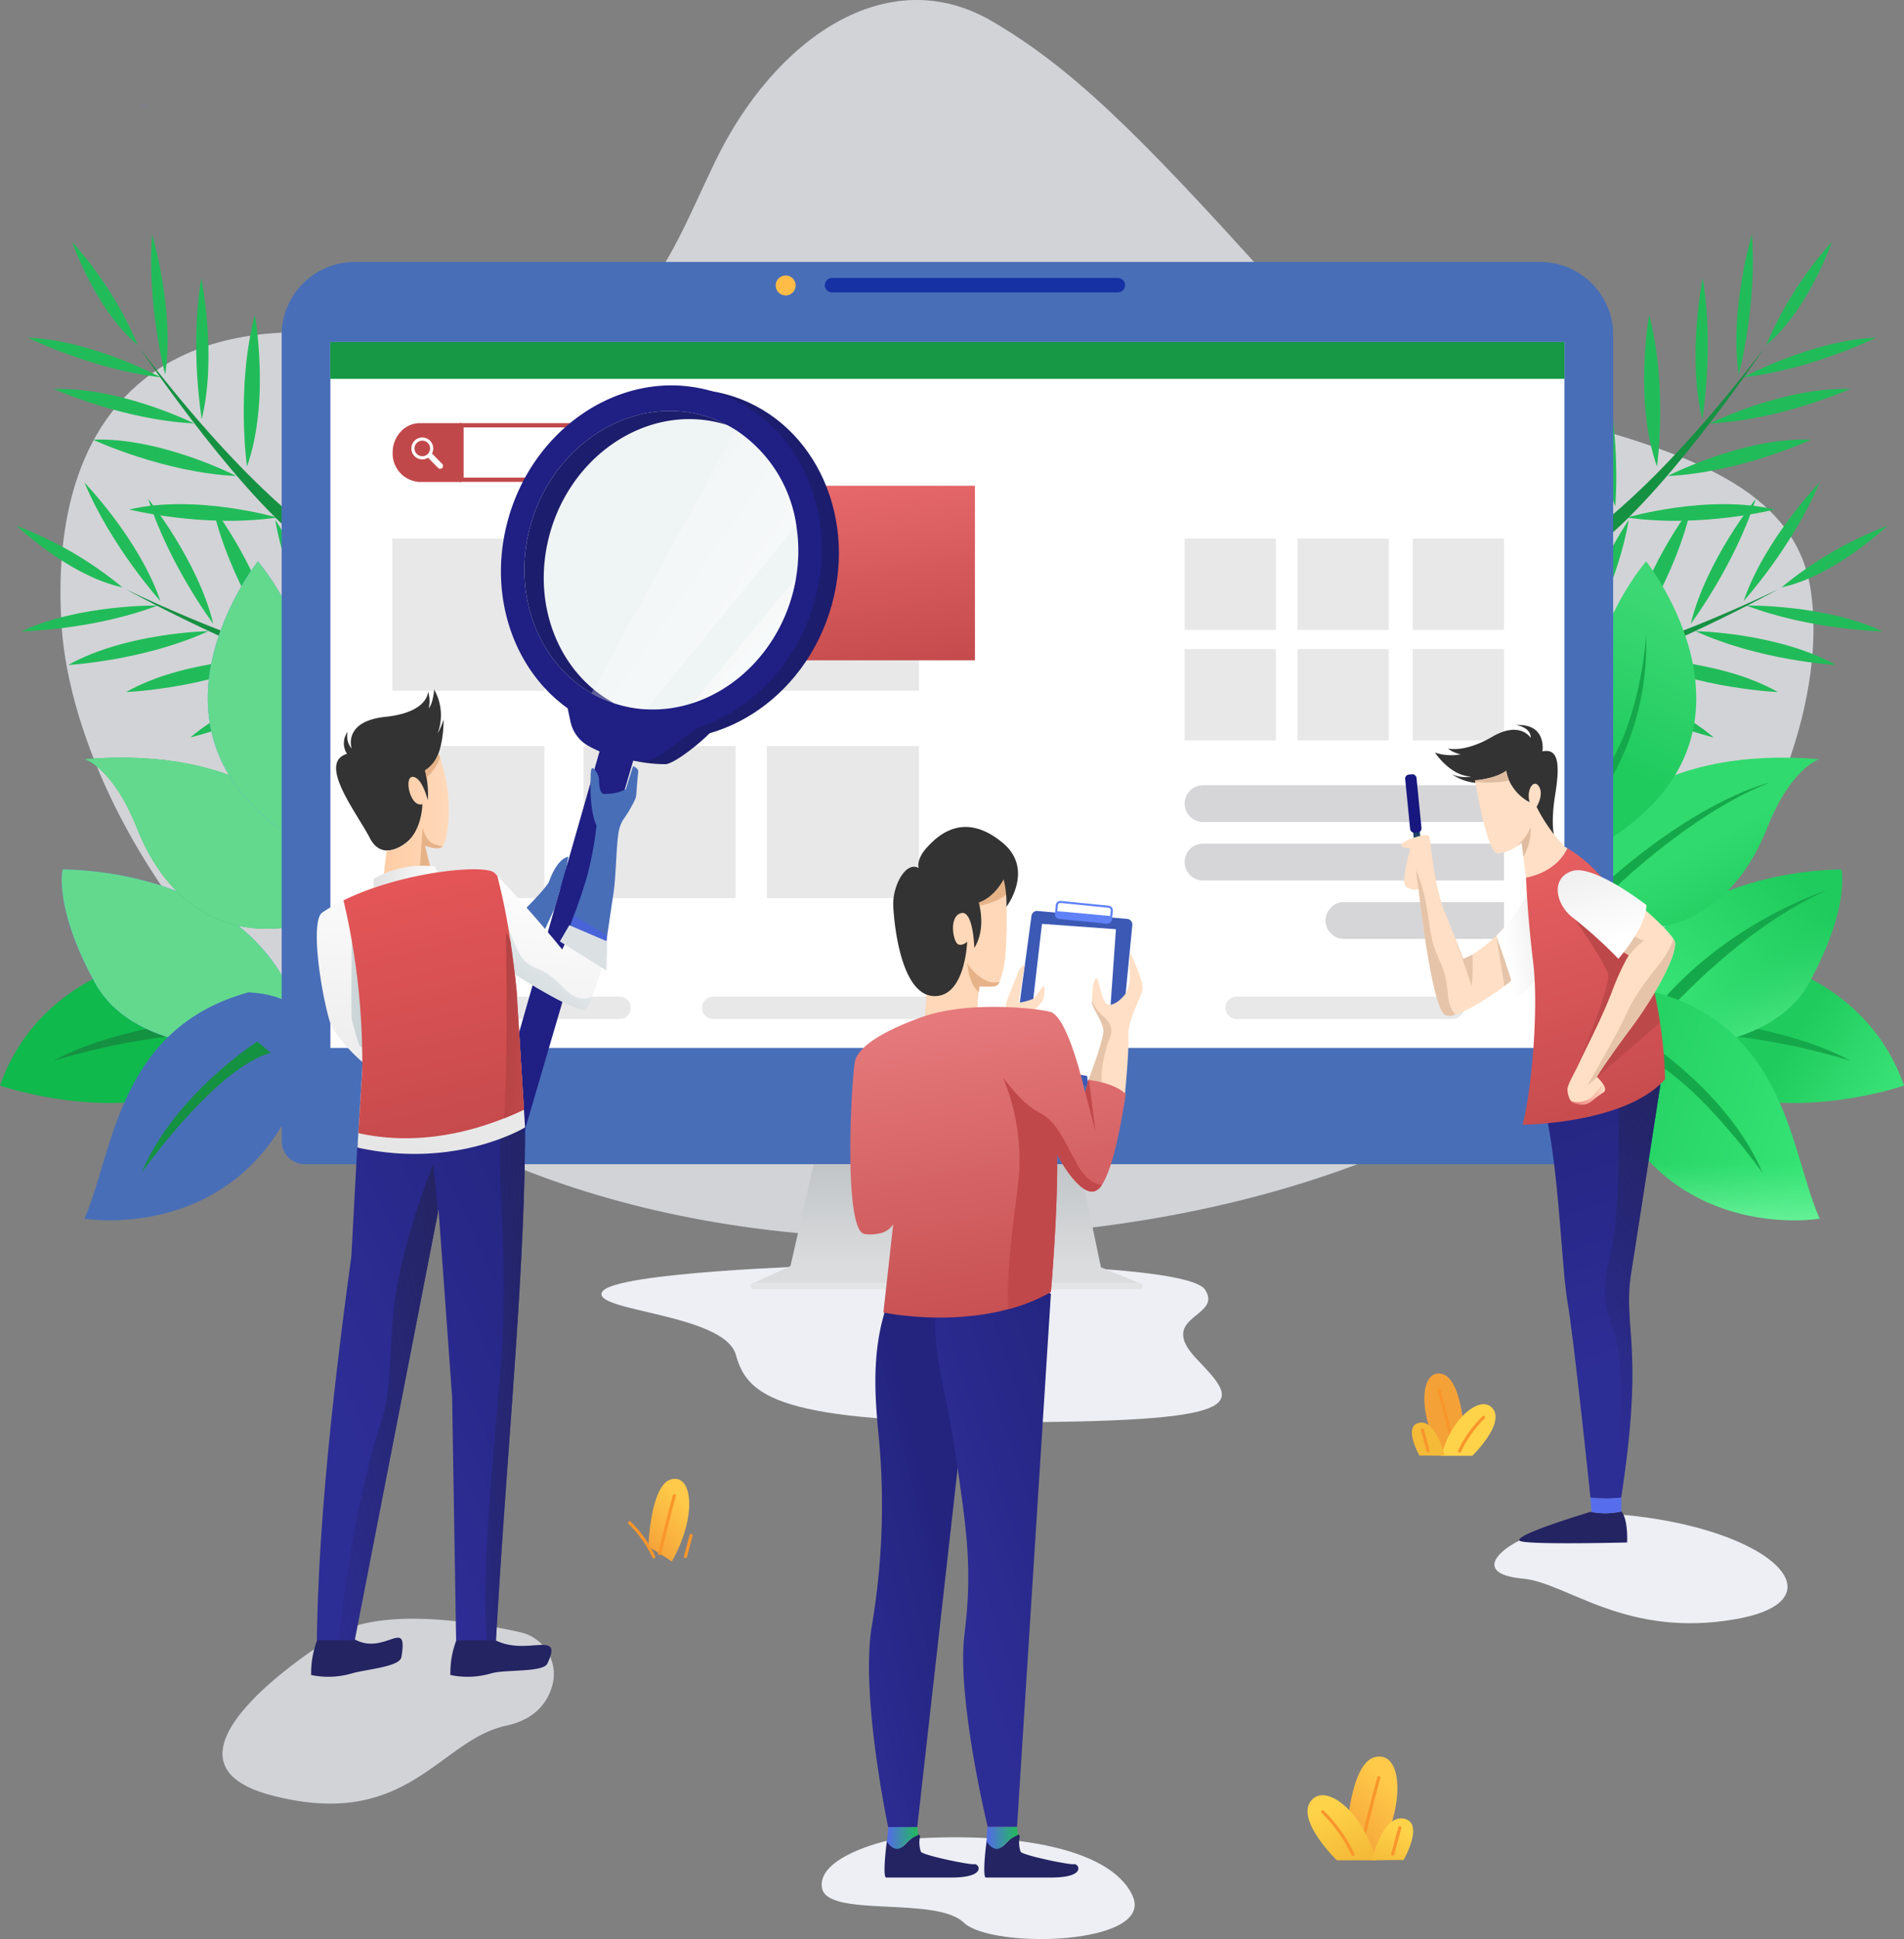 <svg xmlns="http://www.w3.org/2000/svg" xmlns:xlink="http://www.w3.org/1999/xlink" width="346.969" height="353.224" viewBox="0 0 346.969 353.224">
  <rect x="0" y="0" width="346.969" height="353.224" fill="#808080" stroke="none"/>
  <defs>
    <linearGradient id="linear-gradient" x1="0.494" y1="-1.491" x2="0.507" y2="2.883" gradientUnits="objectBoundingBox">
      <stop offset="0" stop-color="#7763f7"/>
      <stop offset="0.248" stop-color="#6f72f7"/>
      <stop offset="0.337" stop-color="#6c79f7"/>
      <stop offset="0.763" stop-color="#5a9ef7"/>
      <stop offset="1" stop-color="#50b5f8"/>
    </linearGradient>
    <linearGradient id="linear-gradient-2" x1="0.311" y1="0.514" x2="1.285" y2="1.063" gradientUnits="objectBoundingBox">
      <stop offset="0" stop-color="#1fcb5d"/>
      <stop offset="1" stop-color="#49ef85"/>
    </linearGradient>
    <linearGradient id="linear-gradient-3" x1="0.212" y1="0.769" x2="0.922" y2="0.217" gradientUnits="objectBoundingBox">
      <stop offset="0" stop-color="#38e576"/>
      <stop offset="1" stop-color="#1fcb5d"/>
    </linearGradient>
    <linearGradient id="linear-gradient-4" x1="0.923" y1="1.037" x2="0.55" y2="0.474" gradientUnits="objectBoundingBox">
      <stop offset="0" stop-color="#80fead"/>
      <stop offset="1" stop-color="#1fcb5d" stop-opacity="0"/>
    </linearGradient>
    <linearGradient id="linear-gradient-5" x1="-0.043" y1="0.319" x2="0.934" y2="0.646" gradientUnits="objectBoundingBox">
      <stop offset="0" stop-color="#1fcb5d"/>
      <stop offset="1" stop-color="#34e373"/>
    </linearGradient>
    <linearGradient id="linear-gradient-6" x1="0.494" y1="1.088" x2="0.499" y2="0.683" gradientUnits="objectBoundingBox">
      <stop offset="0" stop-color="#9bffbf"/>
      <stop offset="1" stop-color="#7df6a8" stop-opacity="0"/>
    </linearGradient>
    <linearGradient id="linear-gradient-7" x1="0.743" y1="0.885" x2="0.49" y2="0.474" gradientUnits="objectBoundingBox">
      <stop offset="0" stop-color="#1fcb5d"/>
      <stop offset="1" stop-color="#1fcb5d" stop-opacity="0"/>
    </linearGradient>
    <linearGradient id="linear-gradient-8" x1="-2.726" y1="-2.459" x2="-1.405" y2="-2.459" gradientUnits="objectBoundingBox">
      <stop offset="0" stop-color="#546aea"/>
      <stop offset="1" stop-color="#21bc59"/>
    </linearGradient>
    <linearGradient id="linear-gradient-9" x1="-11.058" y1="-1.763" x2="-8.414" y2="-1.763" xlink:href="#linear-gradient-8"/>
    <linearGradient id="linear-gradient-10" x1="-1.396" y1="-7.2" x2="-0.355" y2="-7.2" xlink:href="#linear-gradient-8"/>
    <linearGradient id="linear-gradient-11" x1="-1.389" y1="-8.567" x2="-0.36" y2="-8.567" xlink:href="#linear-gradient-8"/>
    <linearGradient id="linear-gradient-12" x1="-1.432" y1="-8.351" x2="-0.401" y2="-8.351" xlink:href="#linear-gradient-8"/>
    <linearGradient id="linear-gradient-13" x1="-1.444" y1="-19.378" x2="-0.457" y2="-19.378" xlink:href="#linear-gradient-8"/>
    <linearGradient id="linear-gradient-14" x1="-15.211" y1="-1.827" x2="-12.647" y2="-1.827" xlink:href="#linear-gradient-8"/>
    <linearGradient id="linear-gradient-15" x1="-11.871" y1="-1.74" x2="-10.186" y2="-1.74" xlink:href="#linear-gradient-8"/>
    <linearGradient id="linear-gradient-16" x1="-10.285" y1="-1.822" x2="-9.141" y2="-1.822" xlink:href="#linear-gradient-8"/>
    <linearGradient id="linear-gradient-17" x1="-4.625" y1="4.224" x2="-3.804" y2="4.224" xlink:href="#linear-gradient-8"/>
    <linearGradient id="linear-gradient-18" x1="-6.375" y1="2.547" x2="-5.8" y2="2.547" xlink:href="#linear-gradient-8"/>
    <linearGradient id="linear-gradient-19" x1="-3.543" y1="9.435" x2="-2.528" y2="9.435" xlink:href="#linear-gradient-8"/>
    <linearGradient id="linear-gradient-20" x1="-3.38" y1="7.655" x2="-2.352" y2="7.655" xlink:href="#linear-gradient-8"/>
    <linearGradient id="linear-gradient-21" x1="-3.231" y1="8.139" x2="-2.205" y2="8.139" xlink:href="#linear-gradient-8"/>
    <linearGradient id="linear-gradient-22" x1="-3.403" y1="4.962" x2="-2.322" y2="4.962" xlink:href="#linear-gradient-8"/>
    <linearGradient id="linear-gradient-23" x1="-7.324" y1="2.555" x2="-6.839" y2="2.555" xlink:href="#linear-gradient-8"/>
    <linearGradient id="linear-gradient-24" x1="-7.515" y1="2.468" x2="-7.081" y2="2.468" xlink:href="#linear-gradient-8"/>
    <linearGradient id="linear-gradient-25" x1="-8.43" y1="2.526" x2="-8.037" y2="2.526" xlink:href="#linear-gradient-8"/>
    <linearGradient id="linear-gradient-26" x1="0.396" y1="0.816" x2="0.612" y2="0.191" gradientUnits="objectBoundingBox">
      <stop offset="0" stop-color="#1fcb5d"/>
      <stop offset="1" stop-color="#3dd875"/>
    </linearGradient>
    <linearGradient id="linear-gradient-27" x1="1.131" y1="0.706" x2="0.529" y2="0.54" gradientUnits="objectBoundingBox">
      <stop offset="0" stop-color="#2ad568"/>
      <stop offset="1" stop-color="#1fcb5d" stop-opacity="0"/>
    </linearGradient>
    <linearGradient id="linear-gradient-28" x1="-49.075" y1="0.514" x2="-48.1" y2="1.063" gradientUnits="objectBoundingBox">
      <stop offset="0" stop-color="#1fcb5d"/>
      <stop offset="1" stop-color="#0fb94c"/>
    </linearGradient>
    <linearGradient id="linear-gradient-29" x1="-43.131" y1="0.769" x2="-42.42" y2="0.217" gradientUnits="objectBoundingBox">
      <stop offset="0" stop-color="#4869d8"/>
      <stop offset="1" stop-color="#658bfd"/>
    </linearGradient>
    <linearGradient id="linear-gradient-30" x1="-42.419" y1="1.037" x2="-42.792" y2="0.474" gradientUnits="objectBoundingBox">
      <stop offset="0" stop-color="#63d98e"/>
      <stop offset="1" stop-color="#31e271"/>
    </linearGradient>
    <linearGradient id="linear-gradient-31" x1="-45.041" y1="0.776" x2="-44.311" y2="0.117" xlink:href="#linear-gradient-8"/>
    <linearGradient id="linear-gradient-33" x1="-147.322" y1="-26.992" x2="-146.001" y2="-26.992" xlink:href="#linear-gradient-8"/>
    <linearGradient id="linear-gradient-34" x1="-593.337" y1="-19.81" x2="-590.693" y2="-19.81" xlink:href="#linear-gradient-8"/>
    <linearGradient id="linear-gradient-35" x1="-72.659" y1="-71.033" x2="-71.618" y2="-71.033" xlink:href="#linear-gradient-8"/>
    <linearGradient id="linear-gradient-36" x1="-69.326" y1="-81.84" x2="-68.297" y2="-81.84" xlink:href="#linear-gradient-8"/>
    <linearGradient id="linear-gradient-37" x1="-68.432" y1="-77.607" x2="-67.401" y2="-77.607" xlink:href="#linear-gradient-8"/>
    <linearGradient id="linear-gradient-38" x1="-66.976" y1="-171.152" x2="-65.988" y2="-171.152" xlink:href="#linear-gradient-8"/>
    <linearGradient id="linear-gradient-39" x1="-803.167" y1="-19.783" x2="-800.603" y2="-19.783" xlink:href="#linear-gradient-8"/>
    <linearGradient id="linear-gradient-40" x1="-618.591" y1="-18.423" x2="-616.906" y2="-18.423" xlink:href="#linear-gradient-8"/>
    <linearGradient id="linear-gradient-41" x1="-529.664" y1="-18.569" x2="-528.52" y2="-18.569" xlink:href="#linear-gradient-8"/>
    <linearGradient id="linear-gradient-42" x1="-92.995" y1="51.299" x2="-92.174" y2="51.299" xlink:href="#linear-gradient-8"/>
    <linearGradient id="linear-gradient-43" x1="-130.747" y1="26.95" x2="-130.173" y2="26.95" xlink:href="#linear-gradient-8"/>
    <linearGradient id="linear-gradient-44" x1="-72.343" y1="121.276" x2="-71.328" y2="121.276" xlink:href="#linear-gradient-8"/>
    <linearGradient id="linear-gradient-45" x1="-70.829" y1="93.076" x2="-69.8" y2="93.076" xlink:href="#linear-gradient-8"/>
    <linearGradient id="linear-gradient-46" x1="-69.765" y1="94.314" x2="-68.738" y2="94.314" xlink:href="#linear-gradient-8"/>
    <linearGradient id="linear-gradient-47" x1="-75.316" y1="52.535" x2="-74.235" y2="52.535" xlink:href="#linear-gradient-8"/>
    <linearGradient id="linear-gradient-48" x1="-154.243" y1="25.704" x2="-153.758" y2="25.704" xlink:href="#linear-gradient-8"/>
    <linearGradient id="linear-gradient-49" x1="-162.24" y1="23.379" x2="-161.806" y2="23.379" xlink:href="#linear-gradient-8"/>
    <linearGradient id="linear-gradient-50" x1="-185.76" y1="22.976" x2="-185.367" y2="22.976" xlink:href="#linear-gradient-8"/>
    <linearGradient id="linear-gradient-51" x1="-87.088" y1="0.816" x2="-86.873" y2="0.191" gradientUnits="objectBoundingBox">
      <stop offset="0" stop-color="#566dec"/>
      <stop offset="1" stop-color="#658bfd"/>
    </linearGradient>
    <linearGradient id="linear-gradient-53" x1="0.482" y1="-0.858" x2="0.499" y2="0.847" gradientUnits="objectBoundingBox">
      <stop offset="0" stop-color="#a6aeb2"/>
      <stop offset="1" stop-color="#dbdcdd"/>
    </linearGradient>
    <linearGradient id="linear-gradient-54" x1="0.588" y1="1.151" x2="0.289" y2="-0.786" gradientUnits="objectBoundingBox">
      <stop offset="0" stop-color="#c1484a"/>
      <stop offset="1" stop-color="#ff7d7f"/>
    </linearGradient>
    <linearGradient id="linear-gradient-55" x1="1.049" y1="-0.08" x2="0.323" y2="0.764" gradientUnits="objectBoundingBox">
      <stop offset="0" stop-color="#24247f"/>
      <stop offset="1" stop-color="#2d2d96"/>
    </linearGradient>
    <linearGradient id="linear-gradient-56" x1="0.983" y1="-0.055" x2="-0.071" y2="1.218" gradientUnits="objectBoundingBox">
      <stop offset="0" stop-color="#242463"/>
      <stop offset="1" stop-color="#242463" stop-opacity="0"/>
    </linearGradient>
    <linearGradient id="linear-gradient-57" x1="1.536" y1="-0.039" x2="-1.238" y2="1.198" xlink:href="#linear-gradient-56"/>
    <linearGradient id="linear-gradient-58" y1="0.5" x2="1" y2="0.5" gradientUnits="objectBoundingBox">
      <stop offset="0" stop-color="#ffcda5"/>
      <stop offset="1" stop-color="#ffdabc"/>
    </linearGradient>
    <linearGradient id="linear-gradient-59" y1="0.5" x2="1" y2="0.5" gradientUnits="objectBoundingBox">
      <stop offset="0" stop-color="#e1e1e1"/>
      <stop offset="1" stop-color="#fff"/>
    </linearGradient>
    <linearGradient id="linear-gradient-60" x1="0.415" y1="1.142" x2="0.528" y2="-0.032" xlink:href="#linear-gradient-59"/>
    <linearGradient id="linear-gradient-61" x1="-0.331" y1="1.503" x2="0.958" y2="-0.133" gradientUnits="objectBoundingBox">
      <stop offset="0" stop-color="#bccace"/>
      <stop offset="1" stop-color="#bccace" stop-opacity="0"/>
    </linearGradient>
    <linearGradient id="linear-gradient-62" x1="4.26" y1="0.479" x2="-8.824" y2="0.553" xlink:href="#linear-gradient-61"/>
    <linearGradient id="linear-gradient-63" x1="0.588" y1="1.151" x2="0.289" y2="-0.786" gradientUnits="objectBoundingBox">
      <stop offset="0" stop-color="#c1484a"/>
      <stop offset="1" stop-color="#ff6062"/>
    </linearGradient>
    <linearGradient id="linear-gradient-64" x1="1.886" y1="1.974" x2="-0.776" y2="-0.856" gradientUnits="objectBoundingBox">
      <stop offset="0" stop-color="#fff"/>
      <stop offset="1" stop-color="#fff" stop-opacity="0"/>
    </linearGradient>
    <linearGradient id="linear-gradient-65" x1="1.405" y1="1.444" x2="0.036" y2="0.151" xlink:href="#linear-gradient-64"/>
    <linearGradient id="linear-gradient-66" x1="0.921" y1="1.25" x2="-1.058" y2="-0.687" gradientUnits="objectBoundingBox">
      <stop offset="0" stop-color="#c1484a"/>
      <stop offset="1" stop-color="#a73e3f"/>
    </linearGradient>
    <linearGradient id="linear-gradient-67" x1="0.486" y1="-0.113" x2="0.57" y2="0.683" xlink:href="#linear-gradient-55"/>
    <linearGradient id="linear-gradient-68" x1="0.591" y1="-0.159" x2="0.353" y2="0.909" xlink:href="#linear-gradient-56"/>
    <linearGradient id="linear-gradient-69" x1="1.508" y1="0.178" x2="0.231" y2="0.634" xlink:href="#linear-gradient-59"/>
    <linearGradient id="linear-gradient-70" x1="0.588" y1="1.151" x2="0.289" y2="-0.786" gradientUnits="objectBoundingBox">
      <stop offset="0" stop-color="#c1484a"/>
      <stop offset="1" stop-color="#ff6d6f"/>
    </linearGradient>
    <linearGradient id="linear-gradient-71" x1="1.146" y1="-0.597" x2="-0.7" y2="2.044" gradientUnits="objectBoundingBox">
      <stop offset="0" stop-color="#b9484a"/>
      <stop offset="1" stop-color="#c1484a"/>
    </linearGradient>
    <linearGradient id="linear-gradient-72" y1="0.5" x2="1" y2="0.5" gradientUnits="objectBoundingBox">
      <stop offset="0" stop-color="#ef6f6f"/>
      <stop offset="1" stop-color="#ef6f6f" stop-opacity="0"/>
    </linearGradient>
    <linearGradient id="linear-gradient-73" x1="0.261" y1="-0.695" x2="0.616" y2="0.821" xlink:href="#linear-gradient-59"/>
    <linearGradient id="linear-gradient-74" x1="0" y1="0.5" x2="1" y2="0.5" xlink:href="#linear-gradient-8"/>
    <linearGradient id="linear-gradient-75" x1="0" y1="0.5" x2="1" y2="0.5" xlink:href="#linear-gradient-8"/>
    <linearGradient id="linear-gradient-76" x1="0.525" y1="0.276" x2="-0.011" y2="0.978" xlink:href="#linear-gradient-55"/>
    <linearGradient id="linear-gradient-77" x1="0.781" y1="-0.147" x2="0.272" y2="0.664" xlink:href="#linear-gradient-55"/>
    <linearGradient id="linear-gradient-78" x1="0.588" y1="1.151" x2="0.289" y2="-0.786" gradientUnits="objectBoundingBox">
      <stop offset="0" stop-color="#c1484a"/>
      <stop offset="1" stop-color="#ff9c9e"/>
    </linearGradient>
    <linearGradient id="linear-gradient-79" y1="0.5" x2="1" y2="0.5" gradientUnits="objectBoundingBox">
      <stop offset="0" stop-color="#f4ba38"/>
      <stop offset="1" stop-color="#ffd349"/>
    </linearGradient>
    <linearGradient id="linear-gradient-80" x1="-1.806" y1="-1.848" x2="4.414" y2="4.317" gradientUnits="objectBoundingBox">
      <stop offset="0" stop-color="#c1484a"/>
      <stop offset="1" stop-color="#c1484a"/>
    </linearGradient>
    <linearGradient id="linear-gradient-81" x1="0.908" y1="1.121" x2="-0.809" y2="-0.639" xlink:href="#linear-gradient-80"/>
    <linearGradient id="linear-gradient-82" x1="-0.041" y1="0.495" x2="0.918" y2="0.495" xlink:href="#linear-gradient-79"/>
    <linearGradient id="linear-gradient-84" x1="0.225" y1="0.988" x2="0.654" y2="0.235" gradientUnits="objectBoundingBox">
      <stop offset="0" stop-color="#f4a238"/>
      <stop offset="1" stop-color="#ffc949"/>
    </linearGradient>
    <linearGradient id="linear-gradient-85" x1="0.682" y1="1.022" x2="0.283" y2="0.157" xlink:href="#linear-gradient-79"/>
    <linearGradient id="linear-gradient-86" x1="0.385" y1="1.122" x2="0.62" y2="0.258" xlink:href="#linear-gradient-79"/>
    <linearGradient id="linear-gradient-90" x1="9.504" y1="0.988" x2="9.933" y2="0.235" xlink:href="#linear-gradient-84"/>
    <linearGradient id="linear-gradient-91" x1="6.769" y1="1.022" x2="6.37" y2="0.158" xlink:href="#linear-gradient-79"/>
    <linearGradient id="linear-gradient-92" x1="12.873" y1="1.122" x2="13.108" y2="0.258" xlink:href="#linear-gradient-79"/>
  </defs>
  <g id="Group_779" data-name="Group 779" transform="translate(-14058 -1053)">
    <path id="Path_1228" data-name="Path 1228" d="M95.382,88.788h.026q-.891-.015-1.773-.047A12.3,12.3,0,0,1,95.382,88.788Z" transform="translate(13989.782 983.582)" fill="url(#linear-gradient)"/>
    <path id="Path_1229" data-name="Path 1229" d="M217.984,300s-37.742,1.133-40.007,4.718,22.268,3.963,24.344,11.512,7.737,12.455,51.329,12.266,40.2-3.586,32.647-11.512,4.907-7.548,1.51-12.643S233.458,299.243,217.984,300Z" transform="translate(13989.782 983.582)" fill="#edeff4"/>
    <path id="Path_1230" data-name="Path 1230" d="M345.175,350.006c-4.906,2.453-7.548,6.227.566,6.982s18.683,10.945,38.875,7.36,5.64-17.615-24.449-19.281Z" transform="translate(13989.782 983.582)" fill="#edeff4"/>
    <path id="Path_1231" data-name="Path 1231" d="M229.873,404.732s-12.644,2.831-11.889,8.492,20.758,1.51,25.853,6.416,34.912,4.152,30.76-4.906S251.2,402.656,229.873,404.732Z" transform="translate(13989.782 983.582)" fill="#edeff4"/>
    <path id="Path_1232" data-name="Path 1232" d="M162.985,366.739a7.81,7.81,0,0,1,5.913,9.578c-.844,3.17-3.1,6.312-8.471,7.468-12.266,2.642-17.927,19.249-42.837,12.644S128.426,367.9,128.426,367.9,135.17,360.616,162.985,366.739Z" transform="translate(13989.782 983.582)" fill="#edeff4" opacity="0.75"/>
    <path id="Path_1233" data-name="Path 1233" d="M249.121,73.356c-19.235-11.33-39.818,3.208-50.574,25.476s-15.077,41.437-58.774,32.89-62.942,14.456-60.3,52.114S127.4,300.564,247.423,294.714,403.487,212.058,398.2,176.958s-71.521-26.419-97.564-55.481S262.9,81.47,249.121,73.356Z" transform="translate(13989.782 983.582)" fill="#edeff4" opacity="0.75"/>
    <path id="Path_1234" data-name="Path 1234" d="M391.6,245.083s17.362,4.151,23.589,22.079c0,0-15.663,5.472-30.76,2.076S391.6,245.083,391.6,245.083Z" transform="translate(13989.782 983.582)" fill="url(#linear-gradient-2)"/>
    <path id="Path_1235" data-name="Path 1235" d="M383.106,255.839s13.4,1.887,22.268,6.794a123.518,123.518,0,0,0-25.665-4.907Z" transform="translate(13989.782 983.582)" fill="#15a84a"/>
    <g id="Group_760" data-name="Group 760" transform="translate(13989.782 983.582)">
      <path id="Path_1236" data-name="Path 1236" d="M367.915,260.274s22.457,1.887,30.005-11.889,5.85-20.569,5.85-20.569-30.949-.567-41.516,22.268Z" fill="url(#linear-gradient-3)"/>
      <path id="Path_1237" data-name="Path 1237" d="M369.089,257.116s14.3-17.6,32.039-25.526c0,0-20.381,6.416-33.213,24.155Z" fill="#15a84a"/>
      <path id="Path_1238" data-name="Path 1238" d="M367.915,260.274s22.457,1.887,30.005-11.889,5.85-20.569,5.85-20.569-30.949-.567-41.516,22.268Z" fill="url(#linear-gradient-4)"/>
    </g>
    <g id="Group_761" data-name="Group 761" transform="translate(13989.782 983.582)">
      <path id="Path_1239" data-name="Path 1239" d="M369.9,250.178c23.967,6.6,24.627,29.344,29.911,41.233,0,0-25.476,4.341-37.553-19.8C358.52,261.979,354.866,251.076,369.9,250.178Z" fill="url(#linear-gradient-5)"/>
      <path id="Path_1240" data-name="Path 1240" d="M368.292,259.142s15.1,9.624,21.136,23.966c0,0-13.587-19.249-23.589-21.891Z" fill="#15a84a"/>
      <path id="Path_1241" data-name="Path 1241" d="M369.9,250.178c23.967,6.6,24.627,29.344,29.911,41.233,0,0-25.476,4.341-37.553-19.8C358.52,261.979,354.866,251.076,369.9,250.178Z" fill="url(#linear-gradient-6)"/>
    </g>
    <g id="Group_762" data-name="Group 762" transform="translate(13989.782 983.582)">
      <path id="Path_1242" data-name="Path 1242" d="M360.083,219.384s10.191-14.119,39.63-11.666c0,0-5.131,1.54-9.515,12.622s-13.908,21.4-30.681,17.383Z" fill="#31da6e"/>
      <path id="Path_1243" data-name="Path 1243" d="M362.99,230.728s13.983-13.48,27.759-18.764c0,0-12.175,2.67-29.393,17.847Z" fill="#15a84a"/>
      <path id="Path_1244" data-name="Path 1244" d="M360.083,219.384s10.191-14.119,39.63-11.666c0,0-5.131,1.54-9.515,12.622s-13.908,21.4-30.681,17.383Z" fill="url(#linear-gradient-7)"/>
    </g>
    <g id="Group_763" data-name="Group 763" transform="translate(13989.782 983.582)">
      <path id="Path_1245" data-name="Path 1245" d="M390.085,132.256a67.682,67.682,0,0,1,11.958-18.77S397.725,125.988,390.085,132.256Z" fill="url(#linear-gradient-8)"/>
      <path id="Path_1246" data-name="Path 1246" d="M385.087,137.65s3.372-12.774,2.378-25.516C387.465,112.134,383.307,125.967,385.087,137.65Z" fill="url(#linear-gradient-9)"/>
      <path id="Path_1247" data-name="Path 1247" d="M410.1,130.936s-11.706,5.787-24.211,7.214C385.892,138.15,398.473,131.378,410.1,130.936Z" fill="url(#linear-gradient-10)"/>
      <path id="Path_1248" data-name="Path 1248" d="M405.351,140.284s-12.482,5.619-25.555,6.268C379.8,146.552,393.241,139.893,405.351,140.284Z" fill="url(#linear-gradient-11)"/>
      <path id="Path_1249" data-name="Path 1249" d="M398.247,149.506s-12.754,5.982-26.134,6.627C372.113,156.133,385.849,149.038,398.247,149.506Z" fill="url(#linear-gradient-12)"/>
      <path id="Path_1250" data-name="Path 1250" d="M391.635,162.231s-13.659,3.406-26.933,1.459C364.7,163.69,379.534,159.382,391.635,162.231Z" fill="url(#linear-gradient-13)"/>
      <path id="Path_1251" data-name="Path 1251" d="M378.423,145.761s2.215-13.039.086-25.645C378.509,120.116,375.608,134.283,378.423,145.761Z" fill="url(#linear-gradient-14)"/>
      <path id="Path_1252" data-name="Path 1252" d="M370.178,154.392s2.022-14.329-1.431-27.6C368.747,126.789,365.923,142.426,370.178,154.392Z" fill="url(#linear-gradient-15)"/>
      <path id="Path_1253" data-name="Path 1253" d="M362.575,161.631s1.268-14.424-2.875-27.5C359.7,134.134,357.7,149.906,362.575,161.631Z" fill="url(#linear-gradient-16)"/>
      <path id="Path_1254" data-name="Path 1254" d="M356.367,167.538s12.854-7.8,33.276-34.6c0,0-19.7,29.259-32.637,37.425Z" fill="#159142"/>
    </g>
    <g id="Group_764" data-name="Group 764" transform="translate(13989.782 983.582)">
      <path id="Path_1255" data-name="Path 1255" d="M392.882,176.411a67.69,67.69,0,0,1,19.241-11.185S402.548,174.35,392.882,176.411Z" fill="url(#linear-gradient-17)"/>
      <path id="Path_1256" data-name="Path 1256" d="M385.967,178.909s8.86-9.8,13.826-21.577C399.793,157.332,389.749,167.712,385.967,178.909Z" fill="url(#linear-gradient-18)"/>
      <path id="Path_1257" data-name="Path 1257" d="M411.273,184.428s-13.057-.233-24.82-4.706C386.453,179.722,400.738,179.481,411.273,184.428Z" fill="url(#linear-gradient-19)"/>
      <path id="Path_1258" data-name="Path 1258" d="M402.759,190.552s-13.668-.739-25.581-6.164C377.178,184.388,392.181,184.644,402.759,190.552Z" fill="url(#linear-gradient-20)"/>
      <path id="Path_1259" data-name="Path 1259" d="M392.215,195.483s-14.077-.541-26.26-6.11C365.955,189.373,381.415,189.376,392.215,195.483Z" fill="url(#linear-gradient-21)"/>
      <path id="Path_1260" data-name="Path 1260" d="M380.5,203.752s-13.7-3.245-24.6-11.068C355.9,192.684,371.056,195.666,380.5,203.752Z" fill="url(#linear-gradient-22)"/>
      <path id="Path_1261" data-name="Path 1261" d="M376.323,183.056s7.953-10.568,11.85-22.745C388.173,160.311,379.091,171.566,376.323,183.056Z" fill="url(#linear-gradient-23)"/>
      <path id="Path_1262" data-name="Path 1262" d="M365.036,186.938s8.374-11.8,11.4-25.179C376.436,161.759,366.748,174.353,365.036,186.938Z" fill="url(#linear-gradient-24)"/>
      <path id="Path_1263" data-name="Path 1263" d="M354.958,189.878s7.747-12.232,10.069-25.748C365.027,164.13,356.009,177.224,354.958,189.878Z" fill="url(#linear-gradient-25)"/>
      <path id="Path_1264" data-name="Path 1264" d="M346.731,192.277s15-1.026,45.446-15.462c0,0-30.93,16.952-46.176,18.265Z" fill="#159142"/>
    </g>
    <g id="Group_765" data-name="Group 765" transform="translate(13989.782 983.582)">
      <path id="Path_1265" data-name="Path 1265" d="M356.309,197.339s3.586-15.663,11.889-25.665c0,0,24.91,31.326-7.548,51.141Z" fill="url(#linear-gradient-26)"/>
      <path id="Path_1266" data-name="Path 1266" d="M360.461,213.379s8.3-11.134,7.737-28.306c0,0-.944,16.984-8.681,26.419Z" fill="#15a84a"/>
      <path id="Path_1267" data-name="Path 1267" d="M356.309,197.339s3.586-15.663,11.889-25.665c0,0,24.91,31.326-7.548,51.141Z" fill="url(#linear-gradient-27)"/>
    </g>
    <path id="Path_1268" data-name="Path 1268" d="M91.807,245.083s-17.361,4.151-23.589,22.079c0,0,15.663,5.472,30.76,2.076S91.807,245.083,91.807,245.083Z" transform="translate(13989.782 983.582)" fill="url(#linear-gradient-28)"/>
    <path id="Path_1269" data-name="Path 1269" d="M100.3,255.839s-13.4,1.887-22.268,6.794a123.537,123.537,0,0,1,25.665-4.907Z" transform="translate(13989.782 983.582)" fill="#159142"/>
    <g id="Group_766" data-name="Group 766" transform="translate(13989.782 983.582)">
      <path id="Path_1270" data-name="Path 1270" d="M115.49,260.274s-22.456,1.887-30-11.889-5.85-20.569-5.85-20.569,30.949-.567,41.517,22.268Z" fill="url(#linear-gradient-29)"/>
      <path id="Path_1271" data-name="Path 1271" d="M114.316,257.116s-14.3-17.6-32.039-25.526c0,0,20.381,6.416,33.213,24.155Z" fill="#405ebf"/>
      <path id="Path_1272" data-name="Path 1272" d="M115.49,260.274s-22.456,1.887-30-11.889-5.85-20.569-5.85-20.569,30.949-.567,41.517,22.268Z" fill="url(#linear-gradient-30)"/>
    </g>
    <g id="Group_767" data-name="Group 767" transform="translate(13989.782 983.582)">
      <path id="Path_1273" data-name="Path 1273" d="M113.509,250.178c-23.966,6.6-24.627,29.344-29.911,41.233,0,0,25.476,4.341,37.554-19.8C124.886,261.979,128.539,251.076,113.509,250.178Z" fill="#486eb8"/>
      <path id="Path_1274" data-name="Path 1274" d="M115.113,259.142s-15.1,9.624-21.136,23.966c0,0,13.587-19.249,23.589-21.891Z" fill="#159142"/>
    </g>
    <g id="Group_768" data-name="Group 768" transform="translate(13989.782 983.582)">
      <path id="Path_1276" data-name="Path 1276" d="M123.322,219.384s-10.191-14.119-39.63-11.666c0,0,5.132,1.54,9.515,12.622s13.908,21.4,30.681,17.383Z" fill="url(#linear-gradient-31)"/>
      <path id="Path_1277" data-name="Path 1277" d="M120.415,230.728s-13.983-13.48-27.759-18.764c0,0,12.175,2.67,29.394,17.847Z" fill="#405ebf"/>
      <path id="Path_1278" data-name="Path 1278" d="M123.322,219.384s-10.191-14.119-39.63-11.666c0,0,5.132,1.54,9.515,12.622s13.908,21.4,30.681,17.383Z" fill="url(#linear-gradient-30)"/>
    </g>
    <g id="Group_769" data-name="Group 769" transform="translate(13989.782 983.582)">
      <path id="Path_1279" data-name="Path 1279" d="M93.321,132.256a67.7,67.7,0,0,0-11.959-18.77S85.68,125.988,93.321,132.256Z" fill="url(#linear-gradient-33)"/>
      <path id="Path_1280" data-name="Path 1280" d="M98.318,137.65s-3.372-12.774-2.377-25.516C95.941,112.134,100.1,125.967,98.318,137.65Z" fill="url(#linear-gradient-34)"/>
      <path id="Path_1281" data-name="Path 1281" d="M73.3,130.936s11.706,5.787,24.211,7.214C97.513,138.15,84.932,131.378,73.3,130.936Z" fill="url(#linear-gradient-35)"/>
      <path id="Path_1282" data-name="Path 1282" d="M78.054,140.284s12.483,5.619,25.556,6.268C103.61,146.552,90.164,139.893,78.054,140.284Z" fill="url(#linear-gradient-36)"/>
      <path id="Path_1283" data-name="Path 1283" d="M85.158,149.506s12.754,5.982,26.134,6.627C111.292,156.133,97.556,149.038,85.158,149.506Z" fill="url(#linear-gradient-37)"/>
      <path id="Path_1284" data-name="Path 1284" d="M91.77,162.231s13.659,3.406,26.934,1.459C118.7,163.69,103.871,159.382,91.77,162.231Z" fill="url(#linear-gradient-38)"/>
      <path id="Path_1285" data-name="Path 1285" d="M104.982,145.761s-2.215-13.039-.086-25.645C104.9,120.116,107.8,134.283,104.982,145.761Z" fill="url(#linear-gradient-39)"/>
      <path id="Path_1286" data-name="Path 1286" d="M113.227,154.392s-2.022-14.329,1.431-27.6C114.658,126.789,117.483,142.426,113.227,154.392Z" fill="url(#linear-gradient-40)"/>
      <path id="Path_1287" data-name="Path 1287" d="M120.83,161.631s-1.267-14.424,2.876-27.5C123.706,134.134,125.705,149.906,120.83,161.631Z" fill="url(#linear-gradient-41)"/>
      <path id="Path_1288" data-name="Path 1288" d="M127.038,167.538s-12.854-7.8-33.276-34.6c0,0,19.695,29.259,32.637,37.425Z" fill="#159142"/>
    </g>
    <g id="Group_770" data-name="Group 770" transform="translate(13989.782 983.582)">
      <path id="Path_1289" data-name="Path 1289" d="M90.523,176.411a67.689,67.689,0,0,0-19.241-11.185S80.857,174.35,90.523,176.411Z" fill="url(#linear-gradient-42)"/>
      <path id="Path_1290" data-name="Path 1290" d="M97.438,178.909s-8.86-9.8-13.826-21.577C83.612,157.332,93.656,167.712,97.438,178.909Z" fill="url(#linear-gradient-43)"/>
      <path id="Path_1291" data-name="Path 1291" d="M72.133,184.428s13.056-.233,24.82-4.706C96.953,179.722,82.667,179.481,72.133,184.428Z" fill="url(#linear-gradient-44)"/>
      <path id="Path_1292" data-name="Path 1292" d="M80.646,190.552s13.668-.739,25.581-6.164C106.227,184.388,91.225,184.644,80.646,190.552Z" fill="url(#linear-gradient-45)"/>
      <path id="Path_1293" data-name="Path 1293" d="M91.19,195.483s14.077-.541,26.26-6.11C117.45,189.373,101.99,189.376,91.19,195.483Z" fill="url(#linear-gradient-46)"/>
      <path id="Path_1294" data-name="Path 1294" d="M102.906,203.752s13.7-3.245,24.6-11.068C127.5,192.684,112.349,195.666,102.906,203.752Z" fill="url(#linear-gradient-47)"/>
      <path id="Path_1295" data-name="Path 1295" d="M107.082,183.056s-7.953-10.568-11.849-22.745C95.233,160.311,104.314,171.566,107.082,183.056Z" fill="url(#linear-gradient-48)"/>
      <path id="Path_1296" data-name="Path 1296" d="M118.369,186.938s-8.374-11.8-11.4-25.179C106.969,161.759,116.657,174.353,118.369,186.938Z" fill="url(#linear-gradient-49)"/>
      <path id="Path_1297" data-name="Path 1297" d="M128.447,189.878s-7.747-12.232-10.068-25.748C118.379,164.13,127.4,177.224,128.447,189.878Z" fill="url(#linear-gradient-50)"/>
      <path id="Path_1298" data-name="Path 1298" d="M136.674,192.277s-15-1.026-45.446-15.462c0,0,30.93,16.952,46.176,18.265Z" fill="#159142"/>
    </g>
    <g id="Group_771" data-name="Group 771" transform="translate(13989.782 983.582)">
      <path id="Path_1299" data-name="Path 1299" d="M127.1,197.339s-3.586-15.663-11.889-25.665c0,0-24.91,31.326,7.549,51.141Z" fill="url(#linear-gradient-51)"/>
      <path id="Path_1300" data-name="Path 1300" d="M122.944,213.379s-8.3-11.134-7.737-28.306c0,0,.944,16.984,8.681,26.419Z" fill="#405ebf"/>
      <path id="Path_1301" data-name="Path 1301" d="M127.1,197.339s-3.586-15.663-11.889-25.665c0,0-24.91,31.326,7.549,51.141Z" fill="url(#linear-gradient-30)"/>
    </g>
    <g id="Group_772" data-name="Group 772" transform="translate(13989.782 983.582)">
      <path id="Path_1302" data-name="Path 1302" d="M362.179,130.461V278.255a3.241,3.241,0,0,1-3.241,3.241H123.757a4.2,4.2,0,0,1-4.2-4.2V130.461a13.313,13.313,0,0,1,13.324-13.324H348.855a13.313,13.313,0,0,1,13.324,13.324Z" fill="#486eb8"/>
      <path id="Path_1303" data-name="Path 1303" d="M362.179,130.461V265.425H119.555V130.461a13.26,13.26,0,0,1,.892-4.8h240.84A13.259,13.259,0,0,1,362.179,130.461Z" fill="#486eb8"/>
      <path id="Path_1304" data-name="Path 1304" d="M245.288,272.838a4.3,4.3,0,1,1-4.3-4.3A4.3,4.3,0,0,1,245.288,272.838Z" fill="#1631a4"/>
      <circle id="Ellipse_37" data-name="Ellipse 37" cx="1.822" cy="1.822" r="1.822" transform="translate(209.568 119.595)" fill="#ffbc47"/>
      <path id="Path_1305" data-name="Path 1305" d="M276.237,303.338l-71.266.059,7.293-3.355,4.23-18.546h48.425l3.925,18.775Z" fill="url(#linear-gradient-53)"/>
      <rect id="Rectangle_213" data-name="Rectangle 213" width="71.47" height="1.167" rx="0.58" transform="translate(204.971 303.104)" fill="#e3e4e5"/>
      <line id="Line_40" data-name="Line 40" x2="52.071" transform="translate(219.849 121.367)" fill="none" stroke="#1631a4" stroke-linecap="round" stroke-miterlimit="10" stroke-width="2.642"/>
      <rect id="Rectangle_214" data-name="Rectangle 214" width="224.883" height="128.593" transform="translate(128.426 131.722)" fill="#fff"/>
      <path id="Path_1306" data-name="Path 1306" d="M152.317,146.892v10.719h-7.585a5.171,5.171,0,0,1-4.959-5.359,5.564,5.564,0,0,1,1.453-3.79,4.762,4.762,0,0,1,3.506-1.569Z" transform="translate(0 -0.396)" fill="#c1484a"/>
      <rect id="Rectangle_215" data-name="Rectangle 215" width="224.912" height="6.709" transform="translate(128.396 131.722)" fill="#169845"/>
      <path id="Path_1307" data-name="Path 1307" d="M202.2,151.851a4.961,4.961,0,0,1-4.959,4.959H152.317v-9.918h44.924A4.958,4.958,0,0,1,202.2,151.851Z" fill="none" stroke="#c1484a" stroke-miterlimit="10" stroke-width="0.774"/>
      <rect id="Rectangle_216" data-name="Rectangle 216" width="27.713" height="27.713" transform="translate(139.7 167.53)" fill="#e8e8e8"/>
      <rect id="Rectangle_217" data-name="Rectangle 217" width="27.713" height="27.713" transform="translate(174.56 167.53)" fill="#e8e8e8"/>
      <rect id="Rectangle_218" data-name="Rectangle 218" width="27.713" height="27.713" transform="translate(207.962 167.53)" fill="#e8e8e8"/>
      <rect id="Rectangle_219" data-name="Rectangle 219" width="27.713" height="27.713" transform="translate(139.7 205.307)" fill="#e8e8e8"/>
      <rect id="Rectangle_220" data-name="Rectangle 220" width="27.713" height="27.713" transform="translate(174.56 205.307)" fill="#e8e8e8"/>
      <rect id="Rectangle_221" data-name="Rectangle 221" width="27.713" height="27.713" transform="translate(207.962 205.307)" fill="#e8e8e8"/>
      <rect id="Rectangle_222" data-name="Rectangle 222" width="31.797" height="31.797" transform="translate(214.087 157.904)" fill="url(#linear-gradient-54)"/>
      <path id="Path_1308" data-name="Path 1308" d="M181.124,255.045H141.742A2.043,2.043,0,0,1,139.7,253h0a2.042,2.042,0,0,1,2.042-2.042h39.382A2.042,2.042,0,0,1,183.166,253h0A2.042,2.042,0,0,1,181.124,255.045Z" fill="#e8e8e8"/>
      <path id="Path_1309" data-name="Path 1309" d="M237.57,255.045H198.189A2.042,2.042,0,0,1,196.147,253h0a2.042,2.042,0,0,1,2.042-2.042H237.57A2.042,2.042,0,0,1,239.612,253h0A2.042,2.042,0,0,1,237.57,255.045Z" fill="#e8e8e8"/>
      <path id="Path_1310" data-name="Path 1310" d="M332.961,255.045H293.58A2.042,2.042,0,0,1,291.538,253h0a2.042,2.042,0,0,1,2.042-2.042h39.381A2.042,2.042,0,0,1,335,253h0A2.042,2.042,0,0,1,332.961,255.045Z" fill="#e8e8e8"/>
      <rect id="Rectangle_223" data-name="Rectangle 223" width="16.628" height="16.628" transform="translate(284.099 167.53)" fill="#e8e8e8"/>
      <rect id="Rectangle_224" data-name="Rectangle 224" width="16.628" height="16.628" transform="translate(284.099 187.659)" fill="#e8e8e8"/>
      <rect id="Rectangle_225" data-name="Rectangle 225" width="16.628" height="16.628" transform="translate(304.665 167.53)" fill="#e8e8e8"/>
      <rect id="Rectangle_226" data-name="Rectangle 226" width="16.628" height="16.628" transform="translate(304.665 187.659)" fill="#e8e8e8"/>
      <rect id="Rectangle_227" data-name="Rectangle 227" width="16.628" height="16.628" transform="translate(325.668 167.53)" fill="#e8e8e8"/>
      <rect id="Rectangle_228" data-name="Rectangle 228" width="16.628" height="16.628" transform="translate(325.668 187.659)" fill="#e8e8e8"/>
      <path id="Path_1311" data-name="Path 1311" d="M287.454,219.164H342.3v-6.71H287.454a3.355,3.355,0,0,0-3.355,3.355h0A3.355,3.355,0,0,0,287.454,219.164Z" fill="#d6d6d8"/>
      <path id="Path_1312" data-name="Path 1312" d="M287.454,229.811H342.3V223.1H287.454a3.355,3.355,0,0,0-3.355,3.355h0A3.355,3.355,0,0,0,287.454,229.811Z" fill="#d6d6d8"/>
      <path id="Rectangle_229" data-name="Rectangle 229" d="M3.355,0H32.526a0,0,0,0,1,0,0V6.709a0,0,0,0,1,0,0H3.355A3.355,3.355,0,0,1,0,3.355v0A3.355,3.355,0,0,1,3.355,0Z" transform="translate(309.77 233.749)" fill="#d6d6d8"/>
      <path id="Path_1313" data-name="Path 1313" d="M146.593,149.71a1.993,1.993,0,1,0-.368,3.091l1.848,1.876a.524.524,0,0,0,.746-.735l-1.88-1.908A2,2,0,0,0,146.593,149.71Zm-.424,2.409a1.418,1.418,0,1,1,.015-2.006A1.418,1.418,0,0,1,146.169,152.119Z" fill="#fffdfd"/>
    </g>
    <g id="Group_773" data-name="Group 773" transform="translate(13989.782 983.582)">
      <path id="Path_1314" data-name="Path 1314" d="M126.028,368.157a16.831,16.831,0,0,0-1.108,6.386,15.328,15.328,0,0,0,7.451-.3c2.574-.749,8.686-1.175,8.991-2.956,1.354-7.923-3.449.591-9.361-3.784Z" fill="#242463"/>
      <path id="Path_1315" data-name="Path 1315" d="M151.4,368.157a16.81,16.81,0,0,0-1.108,6.386,15.327,15.327,0,0,0,7.451-.3c2.574-.749,9.442-.131,10.222-1.774,3.2-6.74-4.68-.591-10.592-4.966Z" fill="#242463"/>
      <path id="Path_1316" data-name="Path 1316" d="M163.9,274.794c0,25.81-3.083,55.928-5.11,90.229q-.1,1.592-.186,3.193h-7.267l-.053-3.193-.675-41.1-1.775-24.571-.7-9.662-.118.606-14.533,74.723-.62,3.193h-6.9q.02-1.58.058-3.193c.452-19.266,2.836-42.063,6.223-66.7l1.108-20.576s15.87-6.444,26.054-4.612A12.276,12.276,0,0,1,163.9,274.794Z" fill="url(#linear-gradient-55)"/>
      <path id="Path_1317" data-name="Path 1317" d="M148.017,290.3l-14.533,74.723-.62,3.193h-2.811c.778-11.175,4.35-30.332,7.552-39.556,2.316-6.671,1.232-14.664,2.956-24.834s6.651-22.468,6.651-22.468Z" fill="url(#linear-gradient-56)"/>
      <path id="Path_1318" data-name="Path 1318" d="M163.9,274.794c0,25.81-3.083,55.928-5.11,90.229q-.1,1.592-.186,3.193h-1.71c-.994-11.411,1.072-32.233,2.633-50.436.877-10.225.415-22.4,0-30.037-.236-4.371-.193-10.407-.117-14.6A12.276,12.276,0,0,1,163.9,274.794Z" fill="url(#linear-gradient-57)"/>
      <path id="Path_1319" data-name="Path 1319" d="M142.655,222.568s-4.557,4.274-7.02-.457-9.607-13.717-4.188-15.373a3.553,3.553,0,0,1,.123-4.02,3.505,3.505,0,0,0,.739,3.074s-1.724-4.967,6.158-5.794,7.759-4.612,7.759-4.612a5.964,5.964,0,0,1,.123,3.074s.739-.709.986-3.429a9.44,9.44,0,0,1,.615,8.041,13.774,13.774,0,0,0,1.109-2.6s.123,6.07-2.34,8.593l.616,9.145Z" fill="#333"/>
      <path id="Path_1320" data-name="Path 1320" d="M149,223.471a.7.7,0,0,1-.117.153c-.779.8-3.208-.153-3.208-.153l1.081,4.382.027.112-1.458.277-.018,0-.639.121h0l-6.624,1.254.616-5.2c6.527-.709,6.527-8.514,6.527-8.514-2.216.71-3.448-5.085-1.724-4.967s2.71,4.258,2.71,4.258a16.469,16.469,0,0,0-.228-4.12c-.133-.794-.265-1.32-.265-1.32a6.219,6.219,0,0,0,2.463-3.075q.141.387.267.77C151.238,215.943,149.6,222.438,149,223.471Z" fill="url(#linear-gradient-58)"/>
      <path id="Path_1321" data-name="Path 1321" d="M145.672,223.471l1.081,4.382c-.55.181-1.055.306-1.431.389l-.018,0c-.366.08-.6.116-.639.121h0l.581-8.148c.862,3.17,2.234,2.953,3.639,3.4C148.1,224.426,145.672,223.471,145.672,223.471Z" fill="#e6b288"/>
      <path id="Path_1322" data-name="Path 1322" d="M148.4,207.449a8.945,8.945,0,0,1-2.465,3.625c-.133-.794-.265-1.32-.265-1.32a6.219,6.219,0,0,0,2.463-3.075Q148.276,207.066,148.4,207.449Z" fill="#e6b288"/>
      <path id="Path_1323" data-name="Path 1323" d="M162.668,236.243s5.173-4.967,5.665-6.386,1.724-4.02,3.449-4.375l-.493,2.885a9.423,9.423,0,0,0,1.6-.757c.246-.236.37-2.01.616-2.01s.862,2.72.246,3.429a7.125,7.125,0,0,1-3.445,2.291l-1.028,3.591-2.3,5Z" fill="#486eb8"/>
      <path id="Path_1324" data-name="Path 1324" d="M183.6,207.956a26.347,26.347,0,0,0,5.954.664c1.962-.213,7.871-5.115,8.9-6.7s-10.824.521-10.824.521Z" fill="#1d1d6d"/>
      <ellipse id="Ellipse_38" data-name="Ellipse 38" cx="32.142" cy="28.889" rx="32.142" ry="28.889" transform="matrix(0.313, -0.95, 0.95, 0.313, 154.352, 193.691)" fill="#1d1d6d"/>
      <path id="Path_1325" data-name="Path 1325" d="M149,230.212l-1.6-2.956a17.989,17.989,0,0,0-11.084,2.246v3.9Z" fill="url(#linear-gradient-59)"/>
      <path id="Path_1326" data-name="Path 1326" d="M196.423,140.282c-15.572-3.538-31.636,7.556-35.881,24.78-3.3,13.379,1.51,26.52,11.119,33.379l.532,2.486a6.667,6.667,0,0,0,3.381,4.442q.942.51,1.9.926l-16.16,56.437,2.34,13.245,19.963-68.02c.239.026.478.049.718.066a7.047,7.047,0,0,0,4.692-1.369l6.3-4.681h0c10.132-3.259,18.681-12.221,21.608-24.1C221.178,160.65,211.995,143.82,196.423,140.282Z" fill="#1f1f84"/>
      <path id="Path_1327" data-name="Path 1327" d="M184.524,210.054c-.282,2.376-.321,4.428-.47,4.752a23.4,23.4,0,0,1-2.347,4.039,6.733,6.733,0,0,0-.791,2.367c-.426,2.748-.439,7.79-.883,10.774l-1.168,7.87c-.122.823-.236,1.593-.337,2.269-.241,1.628-.4,2.721-.4,2.721l-6.837-3.636c.161-.723.331-1.384.506-2q.087-.306.176-.6c.266-.872.543-1.66.827-2.419.771-2.075,1.444-3.983,2.309-6.807a61.442,61.442,0,0,0,1.812-9.588c-1.319-2.829-1.093-7.717-1.073-8.623.025-1.134.052-2.091.493-1.774a2.977,2.977,0,0,1,1.049,2.081s-.064,2.058.658,2.494c.143.087.133.09.884.046a7.355,7.355,0,0,0,3.32-.837l1.335-4.2S184.607,209.349,184.524,210.054Z" fill="#486eb8"/>
      <path id="Path_1328" data-name="Path 1328" d="M178.865,239.856c-.122.823-.236,1.593-.337,2.269l-6.733-2.914q.087-.306.176-.6c.266-.872.543-1.66.827-2.419Z" fill="#4864d8"/>
      <path id="Path_1329" data-name="Path 1329" d="M178.432,243.693a74.025,74.025,0,0,1-2.263,7.274,6.387,6.387,0,0,1-1.247,2.246c-1.355,1.064-12.747-6.209-12.747-6.209l.173,2.78v0l1.351,21.768.2,3.239s-12.563,7.687-30.544,3.666l.164-2.633.567-9.073.118-1.893v-.011l.112-1.79c0-.01,0-.02,0-.03,0-.028,0-.057.005-.085,0,0-.031-.026-.087-.076-.681-.588-5.145-4.549-6.053-7.823-1.748-6.294-3.326-17.975-1.232-19.394a32.089,32.089,0,0,1,3.86-2.22c10.742-5.293,25.947-6.665,27.545-4.994.158.164.316.33.471.493,6.785,7.133,11.845,13.461,11.845,13.461l1.232-2.6Z" fill="url(#linear-gradient-60)"/>
      <path id="Path_1330" data-name="Path 1330" d="M176.169,250.967a6.387,6.387,0,0,1-1.247,2.246c-1.355,1.064-12.808-6.268-12.808-6.268l-1.724-9.933c2.093,5.558,2.539,7.652,5.788,8.869C170.841,247.627,171.925,252.7,176.169,250.967Z" fill="url(#linear-gradient-61)"/>
      <path id="Path_1331" data-name="Path 1331" d="M134.36,260.4c-.127-.107-.361-.307-.664-.576a40.257,40.257,0,0,1-1.387-4.953c-.123-1.3,0-14.19,0-14.19C134.4,248.364,134.323,257.115,134.36,260.4Z" fill="url(#linear-gradient-62)"/>
      <path id="Path_1332" data-name="Path 1332" d="M163.7,271.555q-1.844.876-3.62,1.579c-11.642,4.629-20.959,3.967-26.559,2.693l.567-9.073q.09-.875.118-1.893v-.011q.025-1,.032-1.981a128.346,128.346,0,0,0-3.425-29.437c10.742-5.293,25.947-6.665,27.545-4.994.158.164.316.33.471.493a112.986,112.986,0,0,1,2.385,11.826c.471,3.09.843,6.155,1.135,9.027v0Z" fill="url(#linear-gradient-63)"/>
      <path id="Path_1333" data-name="Path 1333" d="M213.28,174.7q-.19,1.119-.466,2.243c-2.489,10.1-9.74,17.735-18.347,20.544a23.294,23.294,0,0,1-8.525,1.143,22.615,22.615,0,0,1-3.767-.528A22.189,22.189,0,0,1,176,195.688c-9.422-5.416-14.362-17.436-11.342-29.69,3.623-14.707,17.341-24.181,30.638-21.161a22.213,22.213,0,0,1,6.938,2.872,25.119,25.119,0,0,1,11.1,17.448A29.3,29.3,0,0,1,213.28,174.7Z" fill="#eff4f4"/>
      <path id="Path_1334" data-name="Path 1334" d="M177.909,201.557" fill="none" stroke="#ff2a6e" stroke-miterlimit="10" stroke-width="0.377"/>
      <path id="Path_1335" data-name="Path 1335" d="M200.76,146.855q-.943-.306-1.93-.53c-13.3-3.021-27.014,6.452-30.638,21.16-3.1,12.558,2.169,24.872,12.053,30.083-12.115-3.913-19.029-17.591-15.584-31.571,3.625-14.707,17.342-24.181,30.638-21.16A22.215,22.215,0,0,1,200.76,146.855Z" fill="#1d1d6d"/>
      <path id="Path_1336" data-name="Path 1336" d="M170.242,240.914l1.724-2.956,6.9,2.956-.123,5.322Z" fill="#dbe1e3"/>
      <path id="Path_1337" data-name="Path 1337" d="M194.467,197.482,213.28,174.7q-.19,1.119-.466,2.243C210.325,187.039,203.074,194.673,194.467,197.482Z" fill="url(#linear-gradient-64)"/>
      <path id="Path_1338" data-name="Path 1338" d="M213.335,165.157l-27.393,33.468a22.615,22.615,0,0,1-3.767-.528A22.189,22.189,0,0,1,176,195.688l26.234-47.979A25.119,25.119,0,0,1,213.335,165.157Z" fill="url(#linear-gradient-65)"/>
      <path id="Path_1339" data-name="Path 1339" d="M160.079,273.134c.827-13.488.311-33.976.311-33.976l.823,1.6c.471,3.09.843,6.155,1.135,9.027v0l1.351,21.768Q161.855,272.431,160.079,273.134Z" fill="url(#linear-gradient-66)"/>
    </g>
    <g id="Group_774" data-name="Group 774" transform="translate(13989.782 983.582)">
      <path id="Path_1340" data-name="Path 1340" d="M351.4,221.406s-.612-2.021.239-7.342.639-8.408-2.341-7.77c0,0,.851-5.108-4.789-4.789,0,0,2.66.319,2.66,2.341,0,0-1.915-3.193-7.024-.213s-8.089,2.129-8.089,2.129a5.583,5.583,0,0,0,2.342,1.064,9.217,9.217,0,0,1-4.683-.319s2.767,4.257,6.6,4.364a5.731,5.731,0,0,1-3.512-.426,9.062,9.062,0,0,0,6.545,1.516l8.143,6.573Z" fill="#333"/>
      <path id="Path_1341" data-name="Path 1341" d="M353.879,223.955c-.775,1.558-2.807,4.387-7.583,5.344l-.465-3.813-.308-2.536a10.853,10.853,0,0,1-.974.687,6.98,6.98,0,0,1-3.39,1.229c-1.856,0-3.8-11.206-4.108-13.048l-.043-.256c4.1-.372,5.694-1.756,5.694-1.756a7.343,7.343,0,0,0,.532,1.816,8.431,8.431,0,0,0,3.725,3.932c-.638-2.235.745-4.364,1.7-2.874s-.425,3.725-.425,3.725a29.525,29.525,0,0,0,5.108,7.237C353.525,223.744,353.7,223.849,353.879,223.955Z" fill="#ffdfc5"/>
      <path id="Path_1342" data-name="Path 1342" d="M364.733,350.4s-18.7.481-19.583-.319c-1.1-1,11.061-4.68,12.919-5.267a13.582,13.582,0,0,0,5.638-.053C364.946,346.249,364.733,350.4,364.733,350.4Z" fill="#242463"/>
      <path id="Path_1343" data-name="Path 1343" d="M363.669,342.1v.124a18.114,18.114,0,0,1-2.812.172c-1.262-.011-2.352-.114-2.811-.163l-.018-.24s-2.98-28.523-4.151-35.334-1.6-26.076-4.47-36.4l14.438-2.284,6.964-1.1s-3.734,24.248-5.331,34.359S367.926,314.427,363.669,342.1Z" fill="url(#linear-gradient-67)"/>
      <path id="Path_1344" data-name="Path 1344" d="M363.707,344.761a13.582,13.582,0,0,1-5.638.053l.172-.054-.2-2.528a24.432,24.432,0,0,0,5.623-.009v2.43S363.683,344.69,363.707,344.761Z" fill="#566eec"/>
      <path id="Path_1345" data-name="Path 1345" d="M363.669,342.1v.124a18.114,18.114,0,0,1-2.812.172c3.54-8.086,3.094-25.584,1.641-29.671-1.7-4.789-2.661-7.131-.745-15.113s1.384-27.672,1.384-27.672a9.711,9.711,0,0,1,.708-1.965l6.964-1.1s-3.734,24.248-5.331,34.359S367.926,314.427,363.669,342.1Z" fill="url(#linear-gradient-68)"/>
      <rect id="Rectangle_230" data-name="Rectangle 230" width="1.221" height="5.094" transform="translate(325.581 219.446) rotate(-5.66)" fill="#1b4266"/>
      <rect id="Rectangle_231" data-name="Rectangle 231" width="2.075" height="10.64" rx="0.725" transform="translate(324.213 210.595) rotate(-5.66)" fill="#17177f"/>
      <path id="Path_1346" data-name="Path 1346" d="M343.624,248.005a12.234,12.234,0,0,1-1.241,1.035c-2.165,1.639-6.39,4.4-8.977,5.2a2.336,2.336,0,0,1-1.879.054c-1.935-1.365-3.736-14.248-4.457-20.061l-.013-.109c-.061-.49-.114-.928-.158-1.3l0-.02c-.1-.877-.159-1.392-.159-1.392l-.024.006a2.929,2.929,0,0,1-2.211-.432c-1.171-.745.745-7.024.745-7.024s-1.7,0-1.7-.639,4.789-2.448,5.108-1.49.852,8.94,2.874,13.836c.6,1.445,1.129,2.769,1.583,3.919l0,.008,0,.012.008.02c1.073,2.721,1.7,4.449,1.7,4.449a9.9,9.9,0,0,0,1.7-.774,26.869,26.869,0,0,0,6.156-5.315l.543,5.794Z" fill="#ffdfc5"/>
      <path id="Path_1347" data-name="Path 1347" d="M336.423,249.079c-1.014-3.043-3.105-8.908-3.3-9.451,1.073,2.721,1.7,4.449,1.7,4.449a9.9,9.9,0,0,0,1.7-.774A39.475,39.475,0,0,1,336.423,249.079Z" fill="#e5c4a9"/>
      <path id="Path_1348" data-name="Path 1348" d="M333.406,254.24a2.336,2.336,0,0,1-1.879.054c-1.935-1.365-3.736-14.248-4.457-20.061l-.013-.109c-.048-.419-.1-.857-.158-1.3l0-.02c-.059-.465-.121-.934-.183-1.386-.251-1.847-.5-3.443-.507-3.516,2.021,4.044,2.234,9.684,3.085,13.088s2.235,3.938,2.767,9.473A6.27,6.27,0,0,0,333.406,254.24Z" fill="#e5c4a9"/>
      <path id="Path_1349" data-name="Path 1349" d="M343.624,248.005a12.234,12.234,0,0,1-1.241,1.035l-1.49-9.114,2.335,3.856Z" fill="#e5c4a9"/>
      <path id="Path_1350" data-name="Path 1350" d="M349.407,246.1s-2.448,3.831-4.9,4.9c0,0-1.384-5-3.619-11.069,0,0,5.534-5.321,6.279-10.111Z" fill="url(#linear-gradient-69)"/>
      <path id="Path_1351" data-name="Path 1351" d="M371.651,266c-7.237,8.2-25.969,8.3-25.969,8.3,1.6-5.96,2.98-20.967,1.916-29.694s-1.277-15.113-1.277-15.113l-.025-.2c4.776-.957,6.808-3.786,7.583-5.344,6.739,4.058,10.921,11.136,13.518,18.341a72.414,72.414,0,0,1,3.321,13.41A76.7,76.7,0,0,1,371.651,266Z" fill="url(#linear-gradient-70)"/>
      <path id="Path_1352" data-name="Path 1352" d="M345.831,225.486l-.308-2.536a10.853,10.853,0,0,1-.974.687,9.638,9.638,0,0,0,2.623-3.507A10.274,10.274,0,0,1,345.831,225.486Z" fill="#dfbca0"/>
      <path id="Path_1353" data-name="Path 1353" d="M343.234,211.622a20.45,20.45,0,0,1-6.183.2l-.043-.256c4.1-.372,5.694-1.756,5.694-1.756A7.343,7.343,0,0,0,343.234,211.622Z" fill="#dfbca0"/>
      <path id="Path_1354" data-name="Path 1354" d="M370.718,255.706l-11.466,9.923-3.193-2.874s5.747-13.836,5.215-15.858-6.011-9.966-6.011-9.966c4.39.1,8.643,2.534,12.134,5.365A72.414,72.414,0,0,1,370.718,255.706Z" fill="url(#linear-gradient-71)"/>
      <path id="Path_1355" data-name="Path 1355" d="M365.478,256.636c-4.683,6.279-6.279,8.94-6.279,8.94s.035.03.1.087a7.4,7.4,0,0,1,1.043,1.208c.387.588.6,1.229.033,1.578-2.235,1.384-2.448,2.342-4.258,2.129-.96-.113-1.443-.331-1.732-.741v0a4.356,4.356,0,0,1-.5-1.6c-.213-1.064.852-2.447,2.235-5.427s3.938-7.77,5.854-12.772a50.188,50.188,0,0,1,2.277-5.2l.017-.032.019-.036c.046-.089.091-.173.134-.253.015-.027.029-.052.042-.078.138-.253.254-.453.345-.6l.048-.078.029-.046.022-.036.007-.009c.007-.013.016-.026.023-.038l.043-.066c.053-.082.08-.119.08-.119l-1.915-1.171v0l1.914-3.315,2.448-4.239s4.52,3.847,5.7,5.781c.06.1.112.2.155.286C374.2,242.587,370.161,250.356,365.478,256.636Z" fill="#ffdfc5"/>
      <path id="Path_1356" data-name="Path 1356" d="M367.926,240.671a12.072,12.072,0,0,0-3.647,4.1c.046-.089.091-.173.134-.253.015-.027.029-.052.042-.078.138-.253.254-.453.345-.6l.048-.078.029-.046.022-.036.007-.009c.007-.013.016-.026.023-.038l.043-.066c.053-.082.08-.119.08-.119l-1.915-1.171v0c.025-.1.878-3.371,1.914-3.315a.762.762,0,0,1,.533.337C366.862,240.884,367.926,240.671,367.926,240.671Z" fill="#e5c4a9"/>
      <path id="Path_1357" data-name="Path 1357" d="M360.37,268.449c-2.235,1.384-2.448,2.342-4.258,2.129-.96-.113-1.443-.331-1.732-.741l0,0c.718.646,3.22.452,4.284-.964.438-.585,1.054-1.3,1.67-2C360.724,267.459,360.933,268.1,360.37,268.449Z" fill="url(#linear-gradient-72)"/>
      <path id="Path_1358" data-name="Path 1358" d="M365.478,256.636c-4.683,6.279-6.279,8.94-6.279,8.94s.035.03.1.087a23.377,23.377,0,0,0-1.8,1.509c1.384-2.448,5.428-9.472,6.7-12.239s2.129-4.47,6.067-9.473a17.231,17.231,0,0,0,2.931-4.968c.06.1.112.2.155.286C374.2,242.587,370.161,250.356,365.478,256.636Z" fill="#e5c4a9"/>
      <path id="Path_1359" data-name="Path 1359" d="M368.245,234.285s-9.685-7.556-13.623-6.173-2.767,6.067,0,8.3a81.7,81.7,0,0,1,8.515,7.663S368.245,238.33,368.245,234.285Z" fill="url(#linear-gradient-73)"/>
    </g>
    <g id="Group_775" data-name="Group 775" transform="translate(13989.782 983.582)">
      <path id="Path_1360" data-name="Path 1360" d="M259.726,411.439H247.874c-.508,0-.281-3.659.162-6.819,1.517,2.072,2.66,1.551,3.572.487a8.205,8.205,0,0,1,1.934-1.453.339.339,0,0,1,.5.356,5.112,5.112,0,0,0,.165,2.721c.325.649,8.93,2.435,9.742,2.273S266.383,411.439,259.726,411.439Z" fill="#242463"/>
      <path id="Path_1361" data-name="Path 1361" d="M253.7,403.717a5.61,5.61,0,0,0-2.1,1.39c-.912,1.064-2.055,1.91-3.572-.162a25.986,25.986,0,0,1,.163-2.76h5.357S253.613,402.872,253.7,403.717Z" fill="url(#linear-gradient-74)"/>
      <path id="Path_1362" data-name="Path 1362" d="M241.548,411.439H229.7c-.508,0-.281-3.659.163-6.819,1.516,2.072,2.659,1.551,3.571.487a8.212,8.212,0,0,1,1.935-1.453.338.338,0,0,1,.5.356,5.112,5.112,0,0,0,.165,2.721c.325.649,8.93,2.435,9.742,2.273S248.205,411.439,241.548,411.439Z" fill="#242463"/>
      <path id="Path_1363" data-name="Path 1363" d="M235.527,403.717a5.613,5.613,0,0,0-2.1,1.39c-.912,1.064-2.055,1.91-3.571-.162.123-.874.2-3,.407-3.705l5.113.945S235.436,402.872,235.527,403.717Z" fill="url(#linear-gradient-75)"/>
      <path id="Path_1364" data-name="Path 1364" d="M274.563,237.93l-1.686,17.319-5.033,16.56-.487-4.383-15.1-2.111,3.928-29.068a1.023,1.023,0,0,1,1.1-.883l16.345,1.447A1.024,1.024,0,0,1,274.563,237.93Z" fill="#3c59b5"/>
      <path id="Path_1365" data-name="Path 1365" d="M271.578,238.688l-1.136,16.04-3.745,14.54-.362-3.849L255.1,263.566l3-25.852Z" fill="#fff"/>
      <path id="Path_1366" data-name="Path 1366" d="M270.822,235.306l-.1,1-.06.6a.663.663,0,0,1-.724.592l-8.7-.868a.662.662,0,0,1-.593-.723l.049-.487.11-1.106a.663.663,0,0,1,.724-.592l8.7.868A.662.662,0,0,1,270.822,235.306Z" fill="none" stroke="#6081f7" stroke-miterlimit="10" stroke-width="0.377"/>
      <path id="Path_1367" data-name="Path 1367" d="M270.723,236.3l-.06.6a.663.663,0,0,1-.724.592l-8.7-.868a.662.662,0,0,1-.593-.723l.049-.487C260.809,235.355,270.723,236.3,270.723,236.3Z" fill="#6081f7"/>
      <path id="Path_1368" data-name="Path 1368" d="M256.4,253.869s1.461-1.624,1.786-2.111a4.817,4.817,0,0,0,.324-2.6c-.162-.487-1.384,1.795-1.991,2.2a11.043,11.043,0,0,1-2.717.727l1.183-6.935s-1.021.6-1.183,1.252-1.624,3.9-2.111,5.358a7.619,7.619,0,0,0-.162,3.247Z" fill="#ffdfc5"/>
      <path id="Path_1369" data-name="Path 1369" d="M251.545,232.414a79.526,79.526,0,0,1-.1,10.82,17.8,17.8,0,0,1-1.082,5.049,1.263,1.263,0,0,1-.867.8,14.611,14.611,0,0,1-2.76,0s-.089.43-.18,1.065c-.18,1.274-.362,3.371.18,4.455.812,1.624-10.066.974-10.066.974s.487-6.494.812-9.741,4.871-15.749,4.871-15.749l5.466-1.247,3.788-.864s1.637,1.265-.075,4.205C251.533,232.177,251.538,232.26,251.545,232.414Z" fill="#ffd8b9"/>
      <path id="Path_1370" data-name="Path 1370" d="M250.364,248.283a1.263,1.263,0,0,1-.867.8,14.611,14.611,0,0,1-2.76,0s-.089.43-.18,1.065c-1.867-1.669-2.093-5.286-2.093-5.286a9.187,9.187,0,0,0,3.247,3.084A3.717,3.717,0,0,0,250.364,248.283Z" fill="#e6b288"/>
      <path id="Path_1371" data-name="Path 1371" d="M246.413,234.467s5.52-.812,6.656-4.06-4.708-2.922-4.708-2.922l-2.6,6.494Z" fill="#e6b288"/>
      <path id="Path_1372" data-name="Path 1372" d="M276.449,249.566c-.162,1.461-2.76,5.52-2.6,8.6s-.826,12.664-.826,12.664l-3.473-2.383-3.06-2.1s2.976-7.693,2.813-9.317-2.209-4.213-2.11-5.195c.005-.049.009-.1.013-.148.139-1.573.006-3.123.636-3.911.65-.812.65,2.435,1.786,4.221.7,1.1,2.6,0,3.734-1.623s.65-4.546.65-4.546l.162-2.923S276.612,248.1,276.449,249.566Z" fill="#ffdfc5"/>
      <path id="Path_1373" data-name="Path 1373" d="M270.28,258.983c-.812,1.948-2.105,7.735-.728,9.469l-3.06-2.1s2.976-7.693,2.813-9.317-2.209-4.213-2.11-5.195c.005-.049.009-.1.013-.148a6.835,6.835,0,0,0,1.773,2.583C270.929,256.06,271.091,257.034,270.28,258.983Z" fill="#e5c4a9"/>
      <path id="Path_1374" data-name="Path 1374" d="M243.851,326.95l-8.482,75.284h-5.3s-5.189-24.488-2.916-36.979a131.955,131.955,0,0,0,1.193-34.2c-.712-7.542-1.9-19.156,3.943-29.214S243.851,326.95,243.851,326.95Z" fill="url(#linear-gradient-76)"/>
      <path id="Path_1375" data-name="Path 1375" d="M259.726,305.093l-6.17,97.092H248.2s-5.683-23.38-4.222-35.07.487-18.509-1.623-32.8-5.034-18.671-3.085-32.472C240.139,295.684,259.726,305.093,259.726,305.093Z" fill="url(#linear-gradient-77)"/>
      <path id="Path_1376" data-name="Path 1376" d="M273.364,268.725c-.68,4.351-2.156,13.256-4.336,16.513a2.647,2.647,0,0,1-1.346,1.184c-2.923.812-6.819-6.657-6.819-6.657.162,10.229-1.137,25-1.137,25a33.167,33.167,0,0,1-7.744,3.128c-11.34,3.064-22.78.606-22.78.606l1.522-13.692.005-.042.259-2.34a3.819,3.819,0,0,1-2.669,1.711,7.612,7.612,0,0,1-2.526.075c-4.059-.487-2.354-29.793-1.705-31.741s3.572-4.709,12.177-7.794,21.727-1.5,23.461-.893c2.142.751,4.178,6.9,5.314,11,.3,1.091.542,2.036.7,2.7l0,.013c.15.616.231.981.231.981l.013-.05.555-2.3.124.016C271.767,266.807,273.364,268.725,273.364,268.725Z" fill="url(#linear-gradient-78)"/>
      <path id="Path_1377" data-name="Path 1377" d="M265.04,264.791c.3,1.091.542,2.036.7,2.7Z" fill="url(#linear-gradient-79)"/>
      <path id="Path_1378" data-name="Path 1378" d="M267.844,275.544l-1.854-7.113.555-2.3.124.016Z" fill="url(#linear-gradient-80)"/>
      <path id="Path_1379" data-name="Path 1379" d="M269.028,285.238a2.647,2.647,0,0,1-1.346,1.184c-2.923.812-6.819-6.657-6.819-6.657.162,10.229-1.137,25-1.137,25a33.167,33.167,0,0,1-7.744,3.128c-.539-6.851,1.238-17.742,1.9-24.235a38.635,38.635,0,0,0-2.921-18.017c.117.159,3.3,4.57,6.168,6.164,2.923,1.624,3.572,2.436,7.144,9.255C265.927,284.223,267.653,285.152,269.028,285.238Z" fill="url(#linear-gradient-81)"/>
      <path id="Path_1380" data-name="Path 1380" d="M230.724,294.811l.005-.042Z" fill="url(#linear-gradient-82)"/>
      <path id="Path_1381" data-name="Path 1381" d="M230.729,294.769l.259-2.34a3.819,3.819,0,0,1-2.669,1.711c.679-2.641,1.429-6.324,1.046-8.53a25.218,25.218,0,0,1,0-11.041,20.426,20.426,0,0,0,0-8.437C233.315,274.35,230.863,293.736,230.729,294.769Z" fill="url(#linear-gradient-81)"/>
      <path id="Path_1382" data-name="Path 1382" d="M246.575,233.817s1.461,4.708-.812,8.28c0,0-.162-6.981-2.435-6.332s-1.4,5.316-.487,5.683c.811.325,1.623-.487,1.623-.487s-.324,10.229-6.169,9.9-7.138-12.858-7.3-16.43,2.253-8.218,4.639-6.893c0,0-.582-1.49,1.59-3.843,1.949-2.111,6.654-6.55,13.652-.8,5.965,4.9.732,11.726.732,11.726a18.94,18.94,0,0,0-.487-5.033S249.5,232.843,246.575,233.817Z" fill="#333"/>
    </g>
    <g id="Group_776" data-name="Group 776" transform="translate(13989.782 983.582)">
      <path id="Path_1383" data-name="Path 1383" d="M313.543,404.864s.406-14.346,5.349-15.4,5.649,8.945,0,18.831Z" fill="url(#linear-gradient-84)"/>
      <path id="Path_1384" data-name="Path 1384" d="M319.481,393.225s-1,3.483-3.382,13.275" fill="none" stroke="#f9962b" stroke-linecap="round" stroke-miterlimit="10" stroke-width="0.566"/>
      <path id="Path_1385" data-name="Path 1385" d="M311.831,408.29s-7.532-7.3-4.708-10.828,9.886,2.589,11.769,10.828Z" fill="url(#linear-gradient-85)"/>
      <path id="Path_1386" data-name="Path 1386" d="M309.242,399.463a26.731,26.731,0,0,1,5.531,7.767" fill="none" stroke="#f9962b" stroke-linecap="round" stroke-miterlimit="10" stroke-width="0.566"/>
      <path id="Path_1387" data-name="Path 1387" d="M318.206,408.29s1.922-8.3,5.806-7.591,0,7.532,0,7.532Z" fill="url(#linear-gradient-86)"/>
      <line id="Line_41" data-name="Line 41" x1="1.295" y2="4.825" transform="translate(322.011 402.346)" fill="none" stroke="#f9962b" stroke-linecap="round" stroke-miterlimit="10" stroke-width="0.566"/>
    </g>
    <g id="Group_777" data-name="Group 777" transform="translate(13989.782 983.582)">
      <path id="Path_1388" data-name="Path 1388" d="M186.383,351.125s.324-11.423,4.26-12.266,4.5,7.122,0,14.994Z" fill="url(#linear-gradient-84)"/>
      <path id="Path_1389" data-name="Path 1389" d="M191.111,341.858s-.794,2.773-2.693,10.57" fill="none" stroke="#f9962b" stroke-linecap="round" stroke-miterlimit="10" stroke-width="0.566"/>
      <path id="Path_1390" data-name="Path 1390" d="M185.02,353.853s-6-5.81-3.749-8.622,7.872,2.062,9.372,8.622Z" fill="url(#linear-gradient-85)"/>
      <path id="Path_1391" data-name="Path 1391" d="M182.958,346.824a21.3,21.3,0,0,1,4.405,6.185" fill="none" stroke="#f9962b" stroke-linecap="round" stroke-miterlimit="10" stroke-width="0.566"/>
      <path id="Path_1392" data-name="Path 1392" d="M190.1,353.853s1.531-6.607,4.623-6.045,0,6,0,6Z" fill="url(#linear-gradient-86)"/>
      <line id="Line_42" data-name="Line 42" x1="1.031" y2="3.842" transform="translate(193.126 349.12)" fill="none" stroke="#f9962b" stroke-linecap="round" stroke-miterlimit="10" stroke-width="0.566"/>
    </g>
    <g id="Group_778" data-name="Group 778" transform="translate(13989.782 983.582)">
      <path id="Path_1393" data-name="Path 1393" d="M335.17,331.89s-.322-11.366-4.238-12.205-4.476,7.087,0,14.919Z" fill="url(#linear-gradient-90)"/>
      <path id="Path_1394" data-name="Path 1394" d="M330.466,322.669s.79,2.759,2.679,10.518" fill="none" stroke="#f9962b" stroke-linecap="round" stroke-miterlimit="10" stroke-width="0.566"/>
      <path id="Path_1395" data-name="Path 1395" d="M336.527,334.6s5.968-5.781,3.73-8.579-7.833,2.052-9.325,8.579Z" fill="url(#linear-gradient-91)"/>
      <path id="Path_1396" data-name="Path 1396" d="M338.578,327.611a21.18,21.18,0,0,0-4.382,6.154" fill="none" stroke="#f9962b" stroke-linecap="round" stroke-miterlimit="10" stroke-width="0.566"/>
      <path id="Path_1397" data-name="Path 1397" d="M331.476,334.6s-1.523-6.574-4.6-6.014,0,5.968,0,5.968Z" fill="url(#linear-gradient-92)"/>
      <line id="Line_43" data-name="Line 43" x2="1.026" y2="3.823" transform="translate(327.435 329.895)" fill="none" stroke="#f9962b" stroke-linecap="round" stroke-miterlimit="10" stroke-width="0.566"/>
    </g>
  </g>
</svg>
